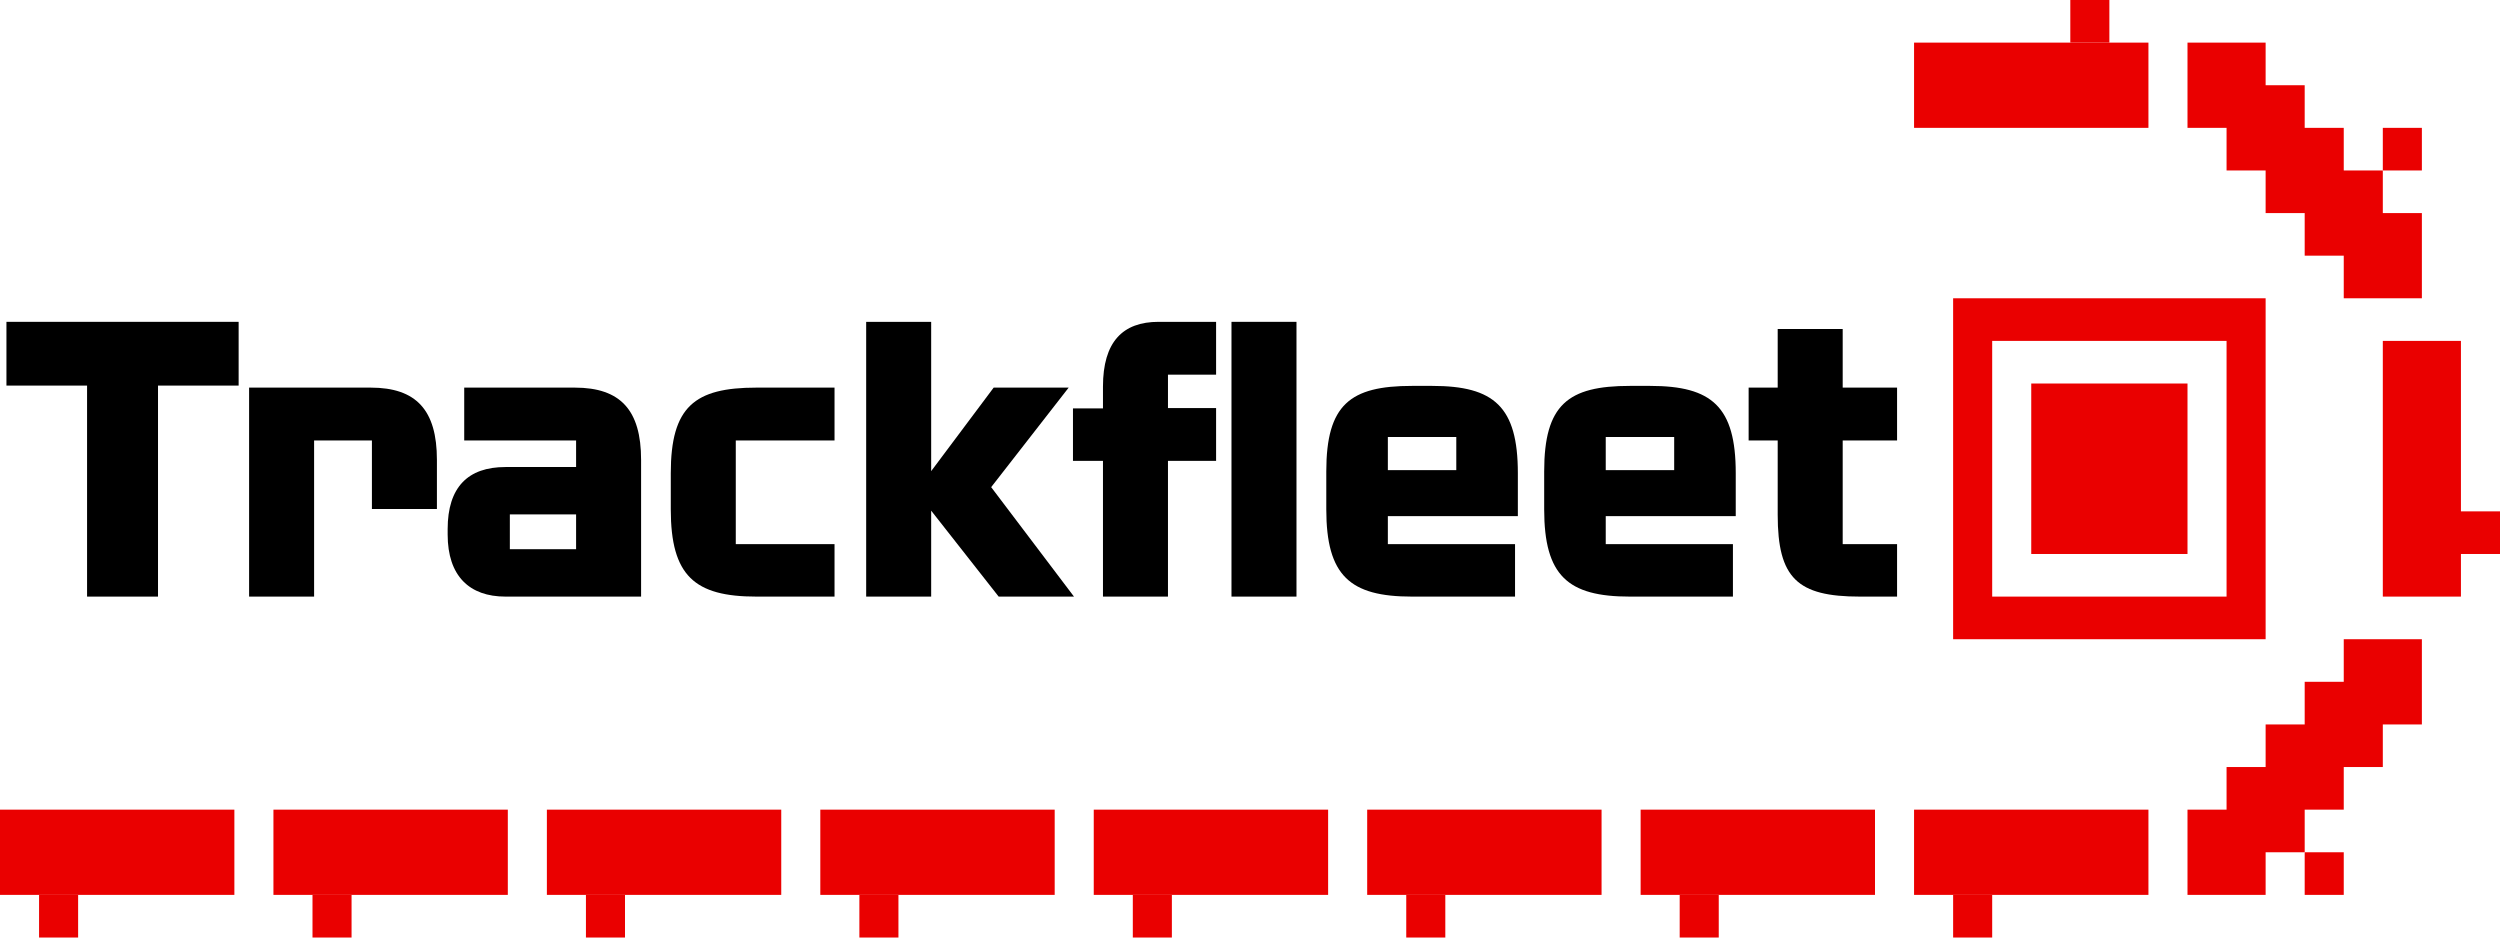 <svg width="64" height="24" viewBox="0 0 64 24" fill="none" xmlns="http://www.w3.org/2000/svg">
<path d="M14 20.727H20V22.909H14V20.727Z" fill="#EA0000"/>
<path d="M15 22.909H16V24H15V22.909Z" fill="#EA0000"/>
<path d="M7 20.727H13V22.909H7V20.727Z" fill="#EA0000"/>
<path d="M8 22.909H9V24H8V22.909Z" fill="#EA0000"/>
<path d="M0 20.727H6V22.909H0V20.727Z" fill="#EA0000"/>
<path d="M1 22.909H2V24H1V22.909Z" fill="#EA0000"/>
<path d="M49 20.727H55V22.909H49V20.727Z" fill="#EA0000"/>
<path d="M49 1.091H55V3.273H49V1.091Z" fill="#EA0000"/>
<path d="M50 22.909H51V24H50V22.909Z" fill="#EA0000"/>
<path d="M53 0H54V1.091H53V0Z" fill="#EA0000"/>
<path d="M42 20.727H48V22.909H42V20.727Z" fill="#EA0000"/>
<path d="M43 22.909H44V24H43V22.909Z" fill="#EA0000"/>
<path d="M35 20.727H41V22.909H35V20.727Z" fill="#EA0000"/>
<path d="M36 22.909H37V24H36V22.909Z" fill="#EA0000"/>
<path d="M28 20.727H34V22.909H28V20.727Z" fill="#EA0000"/>
<path d="M29 22.909H30V24H29V22.909Z" fill="#EA0000"/>
<path d="M21 20.727H27V22.909H21V20.727Z" fill="#EA0000"/>
<path d="M22 22.909H23V24H22V22.909Z" fill="#EA0000"/>
<path d="M56 1.091H58V2.182H59V3.273H60V4.364H61V5.455H62V7.636H60V6.545H59V5.455H58V4.364H57V3.273H56V1.091Z" fill="#EA0000"/>
<path d="M61 4.364H62V3.273H61V4.364Z" fill="#EA0000"/>
<path d="M60 16.364H62V18.546H61V19.636H60V20.727H59V21.818H58V22.909H56V20.727H57V19.636H58V18.546H59V17.454H60V16.364Z" fill="#EA0000"/>
<path d="M59 21.818V22.909H60V21.818H59Z" fill="#EA0000"/>
<path d="M0.165 8.239V9.871H2.229V15.273H4.045V9.871H6.109V8.239H0.165Z" fill="black"/>
<path d="M11.185 13.03V11.773C11.185 10.499 10.657 9.923 9.489 9.923H6.377V15.273H8.041V11.276H9.521V13.03H11.185Z" fill="black"/>
<path d="M14.748 14.06H13.052V13.169H14.748V14.06ZM16.412 15.273V11.773C16.412 10.499 15.884 9.923 14.716 9.923H11.884V11.276H14.748V11.956H12.94C11.98 11.956 11.46 12.471 11.46 13.545V13.684C11.46 14.749 12.02 15.273 12.94 15.273H16.412Z" fill="black"/>
<path d="M21.364 9.923H19.364C17.78 9.923 17.172 10.412 17.172 12.114V13.039C17.172 14.74 17.78 15.273 19.364 15.273H21.364V13.929H18.836V11.276H21.364V9.923Z" fill="black"/>
<path d="M27.494 15.273L25.374 12.471L27.358 9.923H25.438L23.838 12.061V8.239H22.174V15.273H23.838V13.073L25.566 15.273H27.494Z" fill="black"/>
<path d="M31.132 8.239H29.66C28.74 8.239 28.236 8.753 28.236 9.897C28.236 9.897 28.236 10.447 28.236 10.455H27.468V11.799H28.236V15.273H29.9V11.799H31.132V10.447H29.9V9.591H31.132V8.239Z" fill="black"/>
<path d="M33.19 15.273V8.239H31.526V15.273H33.19Z" fill="black"/>
<path d="M37.281 11.188V12.035H35.529V11.188H37.281ZM38.857 13.213V12.114C38.857 10.412 38.249 9.879 36.665 9.879H36.145C34.561 9.879 33.953 10.359 33.953 12.07V13.039C33.953 14.74 34.561 15.273 36.145 15.273H38.785V13.929H35.529V13.213H38.857Z" fill="black"/>
<path d="M42.859 11.188V12.035H41.107V11.188H42.859ZM44.435 13.213V12.114C44.435 10.412 43.827 9.879 42.243 9.879H41.723C40.139 9.879 39.531 10.359 39.531 12.07V13.039C39.531 14.74 40.139 15.273 41.723 15.273H44.363V13.929H41.107V13.213H44.435Z" fill="black"/>
<path d="M47.613 15.273H48.565V13.929H47.173V11.276H48.565V9.923H47.173V8.422H45.509V9.923H44.765V11.276H45.509V13.178C45.509 14.802 46.013 15.273 47.613 15.273Z" fill="black"/>
<path d="M52 9.818H56V14.182H52V9.818Z" fill="#EA0000"/>
<path fill-rule="evenodd" clip-rule="evenodd" d="M58 7.636H50V16.364H58V7.636ZM51 8.727H57V15.273H51V8.727Z" fill="#EA0000"/>
<path d="M61 15.273V8.727H63V13.091H64V14.182H63V15.273H61Z" fill="#EA0000"/>
</svg>
